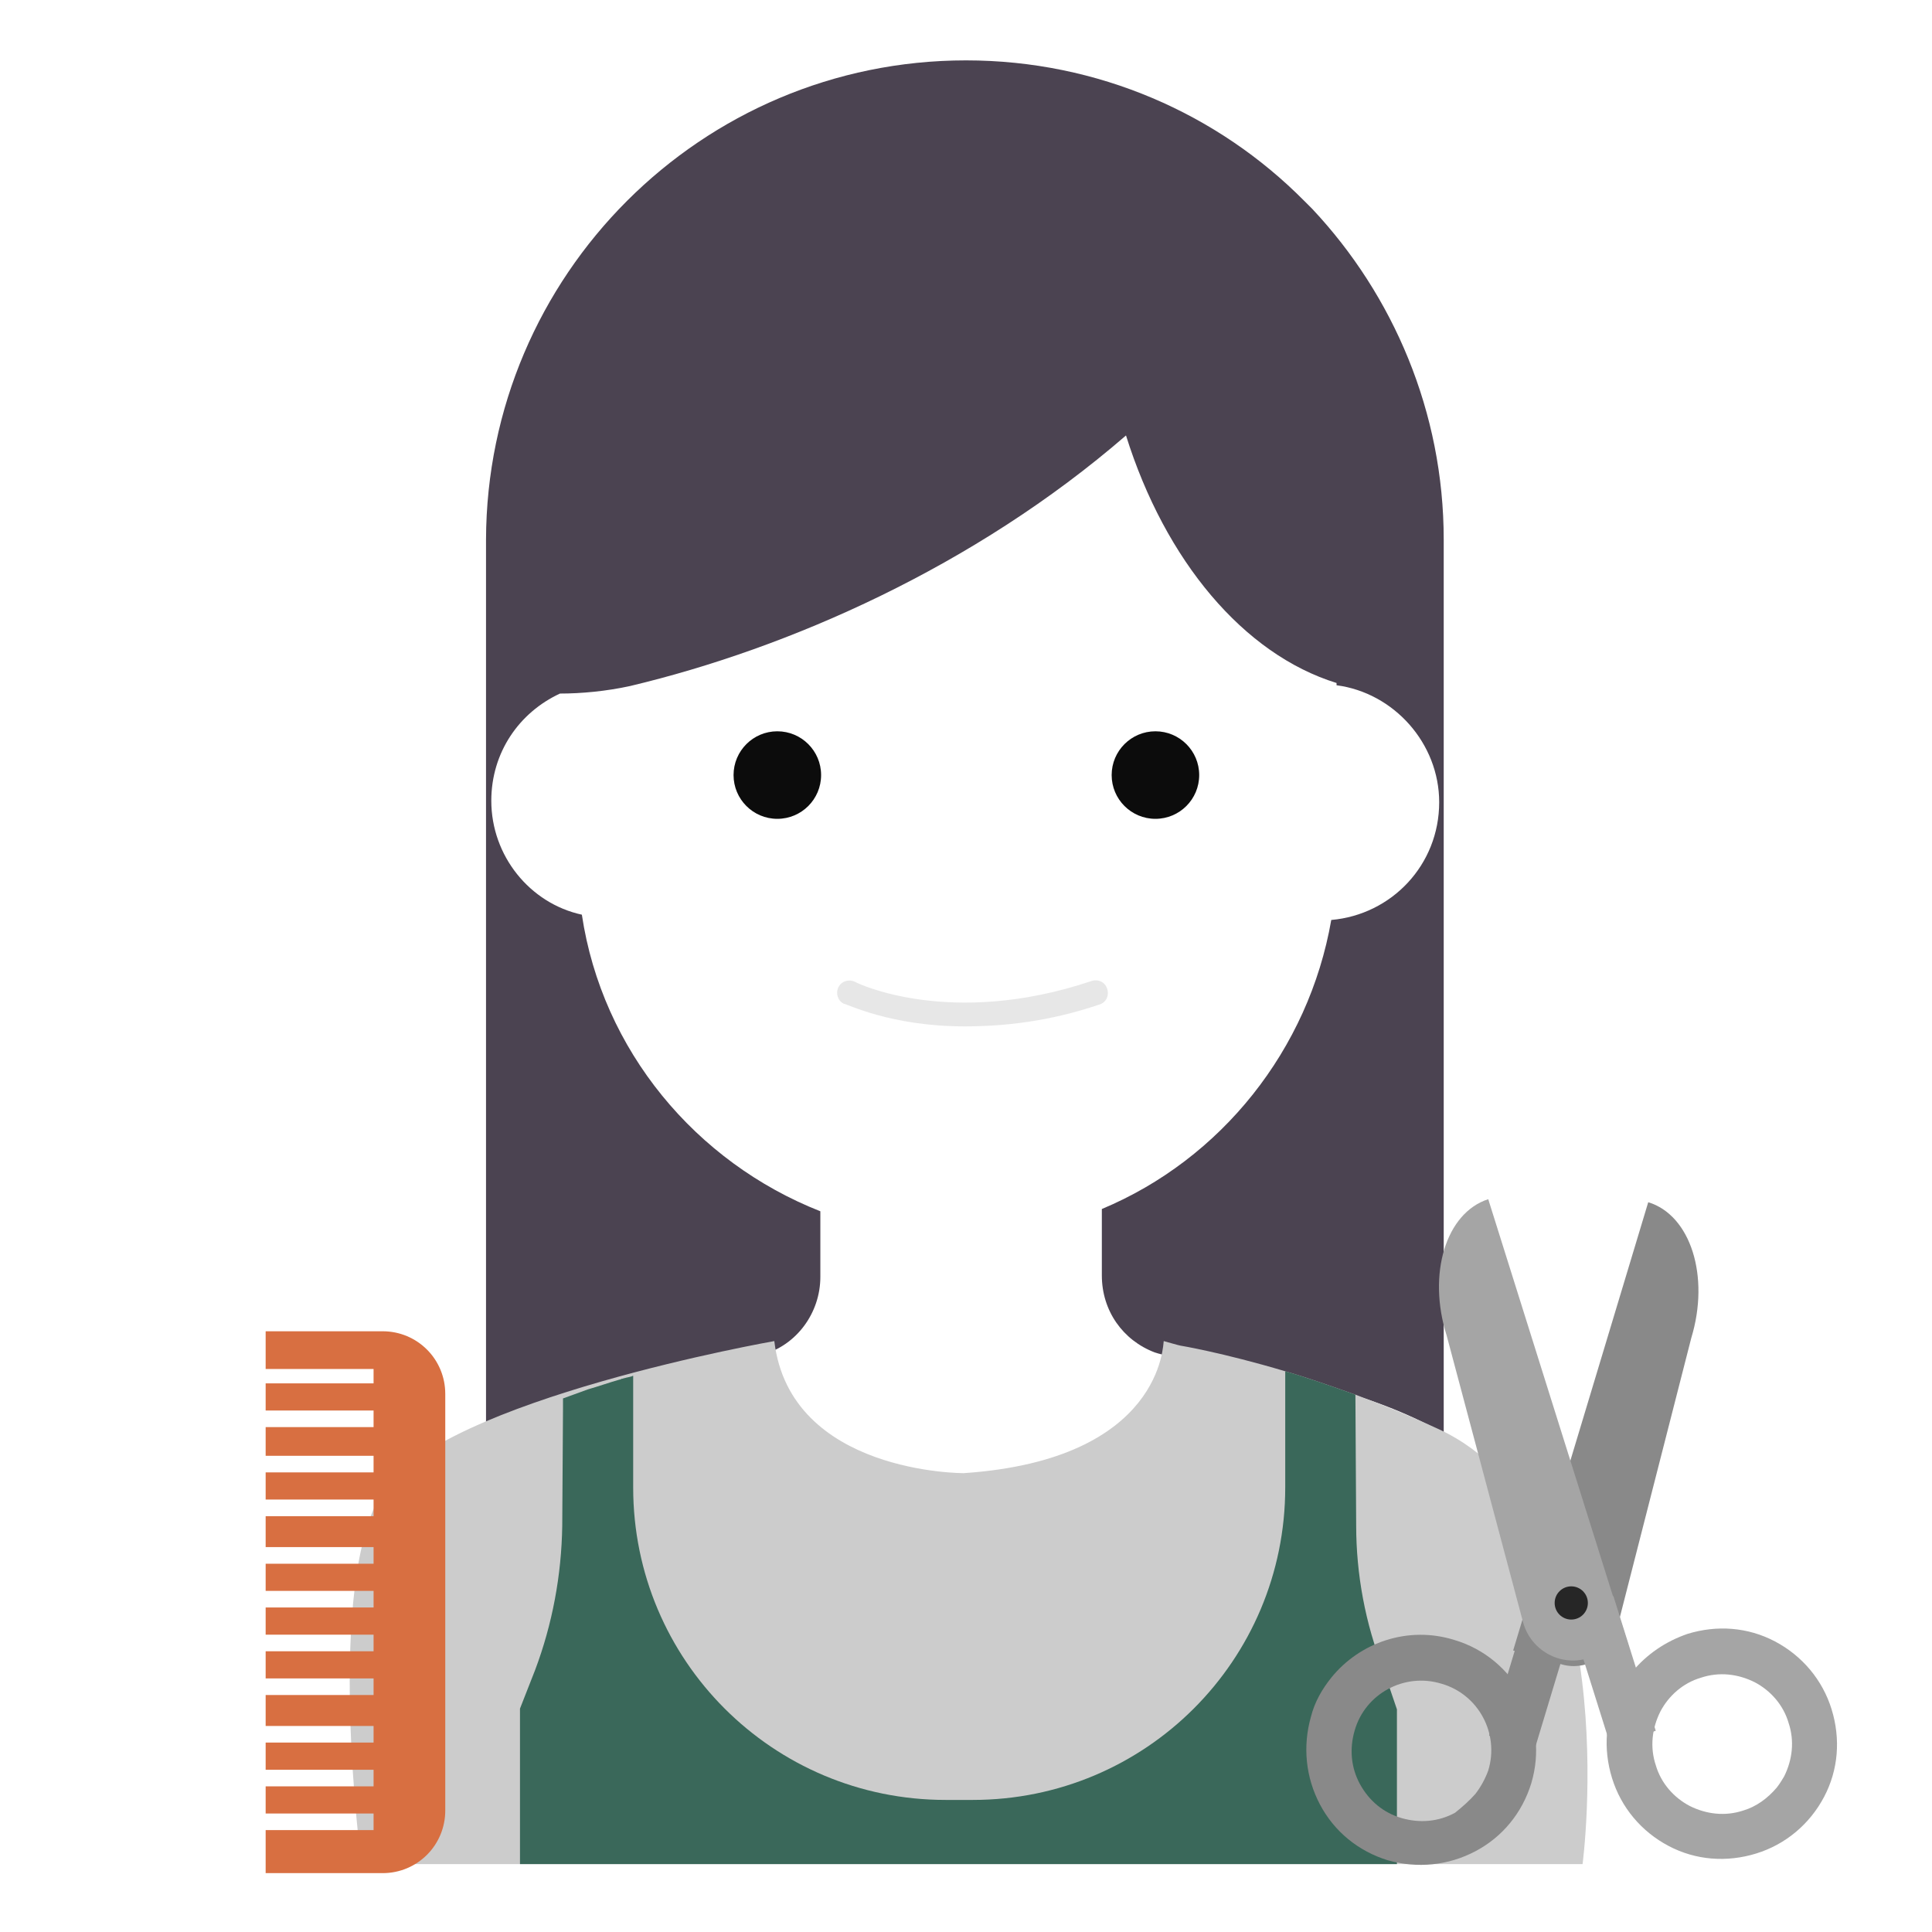 <?xml version="1.0" encoding="utf-8"?>
<!-- Generator: Adobe Illustrator 22.1.0, SVG Export Plug-In . SVG Version: 6.00 Build 0)  -->
<svg version="1.1" id="Layer_1" xmlns="http://www.w3.org/2000/svg" xmlns:xlink="http://www.w3.org/1999/xlink" x="0px" y="0px"
	 viewBox="0 0 256 256" style="enable-background:new 0 0 256 256;" xml:space="preserve">
<style type="text/css">
	.st0{opacity:0;}
	.st1{fill:#FFD473;}
	.st2{fill:#4B4351;}
	.st3{fill:#0C0C0C;}
	.st4{opacity:0.1;}
	.st5{fill:#CCCCCC;}
	.st6{fill:#3A685A;}
	.st7{fill:#898989;}
	.st8{fill:#A5A5A5;}
	.st9{fill:#D86F41;}
	.st10{fill:#262626;}
</style>
<g class="st0">
	<path class="st1" d="M208.6,246.5H47.8c0-15.1-5.2-37.5,2-45.4c4.4-4.8,9.1-8.3,14.6-11.2c9.7-5,21.1-7.6,35.2-9.9
		c0.5-0.1,0.9-0.1,1.4-0.4c4.6-1.4,7.7-5.5,7.7-10.3v-8.7c-16.5-6.4-28.8-21.2-31.6-39.3c-6.9-1.6-12-7.7-12-15.1
		c0-6.4,3.8-11.7,9.1-14.2c3,0,6.1-0.4,9.3-1.1c21-5,45.5-15.6,65.7-33.2c5.2,16.7,15.5,29.1,27.9,32.8v0.3
		c7.6,1,13.6,7.6,13.6,15.5c0,8.3-6.4,15-14.3,15.6c-3,17.2-14.7,31.7-30.4,38.3v8.8c0,4.7,2.9,8.7,7,10.2c0.8,0.3,1.4,0.5,2.2,0.5
		c13.6,2,25.9,4.4,36.1,10.2c5,2.9,9.5,6.5,13.4,11.3C211.3,209.6,208.6,231.6,208.6,246.5z"/>
</g>
<g>
	<g>
		<g>
			<path class="st2" d="M191.3,71.5v118.4c-10.2-5.8-22.8-8.1-36.1-10.2c-0.8-0.1-1.6-0.3-2.2-0.5c-4.2-1.6-7-5.5-7-10.2v-8.8
				c15.8-6.6,27.4-21.1,30.4-38.3c8-0.7,14.3-7.3,14.3-15.6c0-7.8-6-14.5-13.6-15.5v-0.3c-12.3-3.8-22.7-16.2-27.9-32.8
				c-20.1,17.4-44.7,28.2-65.7,33.2c-3.2,0.7-6.5,1-9.3,1c-5.4,2.5-9.1,7.8-9.1,14.2c0,7.3,5.1,13.6,12,15.1
				c2.7,18,15.1,32.8,31.6,39.3v8.7c0,4.8-3.2,9.1-7.7,10.3c-0.5,0.1-0.9,0.3-1.4,0.4c-14.1,2.3-25.6,4.9-35.2,9.9V71.5
				C64.5,36.5,92.9,8,128,8c17.5,0,33.4,7.1,44.8,18.6c0.4,0.4,0.8,0.8,1.1,1.1C184.6,39.1,191.3,54.6,191.3,71.5z"/>
		</g>
		<g>
			<circle class="st3" cx="103" cy="102.7" r="5.8"/>
		</g>
		<g>
			<circle class="st3" cx="153.1" cy="102.7" r="5.8"/>
		</g>
		<g class="st4">
			<path class="st3" d="M127.8,136c-9.8,0-15.6-3-16-3c-0.8-0.4-1.1-1.4-0.7-2.2s1.4-1.1,2.2-0.7c0.1,0.1,12.5,6.2,31.3-0.1
				c0.9-0.3,1.8,0.1,2.1,1c0.3,0.9-0.1,1.8-1,2.1C138.9,135.4,132.9,136,127.8,136z"/>
		</g>
	</g>
	<g>
		<path class="st5" d="M209.7,247H47.9c0,0-5-37.4,2.9-49.5c7.9-12.1,51.8-19.8,51.8-19.8c2.1,17.6,25.1,17.5,25.1,17.5
			c26.5-1.8,26.4-17.3,26.5-17.5c0,0,2.1,0.6,2.2,0.6c0,0,5.5,0.9,13.9,3.4c2.8,0.8,5.9,1.9,9.3,3.1c3.5,1.3,7.2,2.8,11.1,4.6
			C215.8,201.1,209.7,247,209.7,247z"/>
		<path class="st6" d="M185.1,226.5V247H68.9v-20.6l2-5.1c2.3-6.1,3.5-12.6,3.6-19.1l0.1-15.5l0-1.4v0c1.1-0.4,2.2-0.8,3.3-1.2
			c1.4-0.4,2.8-0.9,4.2-1.3c0.1,0,0.2,0,0.2-0.1c0,0,0,0,0.1,0c0.1,0,0.3-0.1,0.4-0.1c0.3-0.1,0.5-0.1,0.8-0.2
			c0.1,0,0.2-0.1,0.3-0.1v14.8c0,22.9,18.5,41.4,41.4,41.4h3.6c22.9,0,41.4-18.5,41.4-41.4v-15.4c2.8,0.8,5.9,1.9,9.3,3.1v0.2
			l0.1,17.1c0,6.5,1.2,13,3.6,19.1L185.1,226.5z"/>
		<g>
			<g>
				<path class="st7" d="M200.5,218.7l17.9-59.4l0,0c5.6,1.7,8.2,9.8,5.7,18l-10,39.1c-0.8,3.2-4.1,5.1-7.3,4.1L200.5,218.7z"/>
			</g>
			<g>
				
					<rect x="193.6" y="218.7" transform="matrix(-0.289 0.957 -0.957 -0.289 473.992 91.842)" class="st7" width="18.7" height="6.3"/>
			</g>
			<g>
				<path class="st7" d="M176.4,222.3c3.8-4.7,10.2-6.9,16.3-5c8.1,2.4,12.6,11,10.2,19c-1.2,3.9-3.8,7.1-7.4,9
					c-3.6,1.9-7.7,2.3-11.6,1.2l0,0c-3.9-1.2-7.1-3.8-9-7.4c-1.9-3.6-2.3-7.7-1.2-11.6C174.2,225.5,175.2,223.8,176.4,222.3z
					 M195.5,237.7c0.7-0.9,1.3-2,1.7-3.1c1.5-4.9-1.3-10.1-6.2-11.5c-4.9-1.5-10.1,1.3-11.5,6.2c-0.7,2.4-0.5,4.9,0.7,7.1
					c1.2,2.2,3.1,3.8,5.5,4.5l0,0c2.4,0.7,4.9,0.5,7.1-0.7C193.8,239.4,194.7,238.6,195.5,237.7z"/>
			</g>
		</g>
		<g>
			<g>
				<path class="st8" d="M215.8,218.1l-18.6-59.2h0c-5.6,1.8-8.1,9.9-5.5,18.1l10.1,37.9c1,3.8,5,6,8.7,4.8L215.8,218.1z"/>
			</g>
			<g>
				
					<rect x="204.1" y="218.1" transform="matrix(0.3 0.954 -0.954 0.3 360.623 -48.642)" class="st8" width="18.7" height="6.3"/>
			</g>
			<g>
				<path class="st8" d="M216.3,221.5c1.9-2.3,4.4-4,7.3-5c3.9-1.2,8-0.9,11.6,1c3.6,1.9,6.3,5.1,7.5,9c1.2,3.9,0.9,8-1,11.6
					c-1.9,3.6-5.1,6.3-9,7.5l0,0c-3.9,1.2-8,0.9-11.6-1c-3.6-1.9-6.3-5.1-7.5-9c-1.2-3.9-0.9-8,1-11.6
					C215.1,223.1,215.7,222.3,216.3,221.5z M235.4,236.9c0.4-0.5,0.7-1,1-1.5c1.1-2.2,1.4-4.7,0.6-7.1c-0.7-2.4-2.4-4.3-4.5-5.4
					c-2.2-1.1-4.7-1.4-7.1-0.6c-2.4,0.7-4.3,2.4-5.4,4.5c-1.1,2.2-1.4,4.7-0.6,7.1c0.7,2.4,2.4,4.3,4.5,5.4c2.2,1.1,4.7,1.4,7.1,0.6
					C232.7,239.4,234.2,238.3,235.4,236.9z"/>
			</g>
		</g>
		<g>
			<path class="st9" d="M49.5,181.1v2.2H35.2v3.6h14.3v2.2H35.2v3.8h14.3v2.2H35.2v3.6h14.3v2.2H35.2v4.1h14.3v2.2H35.2v3.6h14.3
				v2.2H35.2v3.6h14.3v2.2H35.2v3.6h14.3v2.2H35.2v4.1h14.3v2.2H35.2v3.6h14.3v2.2H35.2v3.6h14.3v2.2H35.2v5.7h15.5
				c4.6,0,8.3-3.7,8.3-8.3v-55.2c0-4.6-3.7-8.3-8.3-8.3H35.2v5H49.5z"/>
		</g>
		<g>
			<circle class="st10" cx="208.2" cy="212.4" r="2.2"/>
		</g>
	</g>
</g>
</svg>
